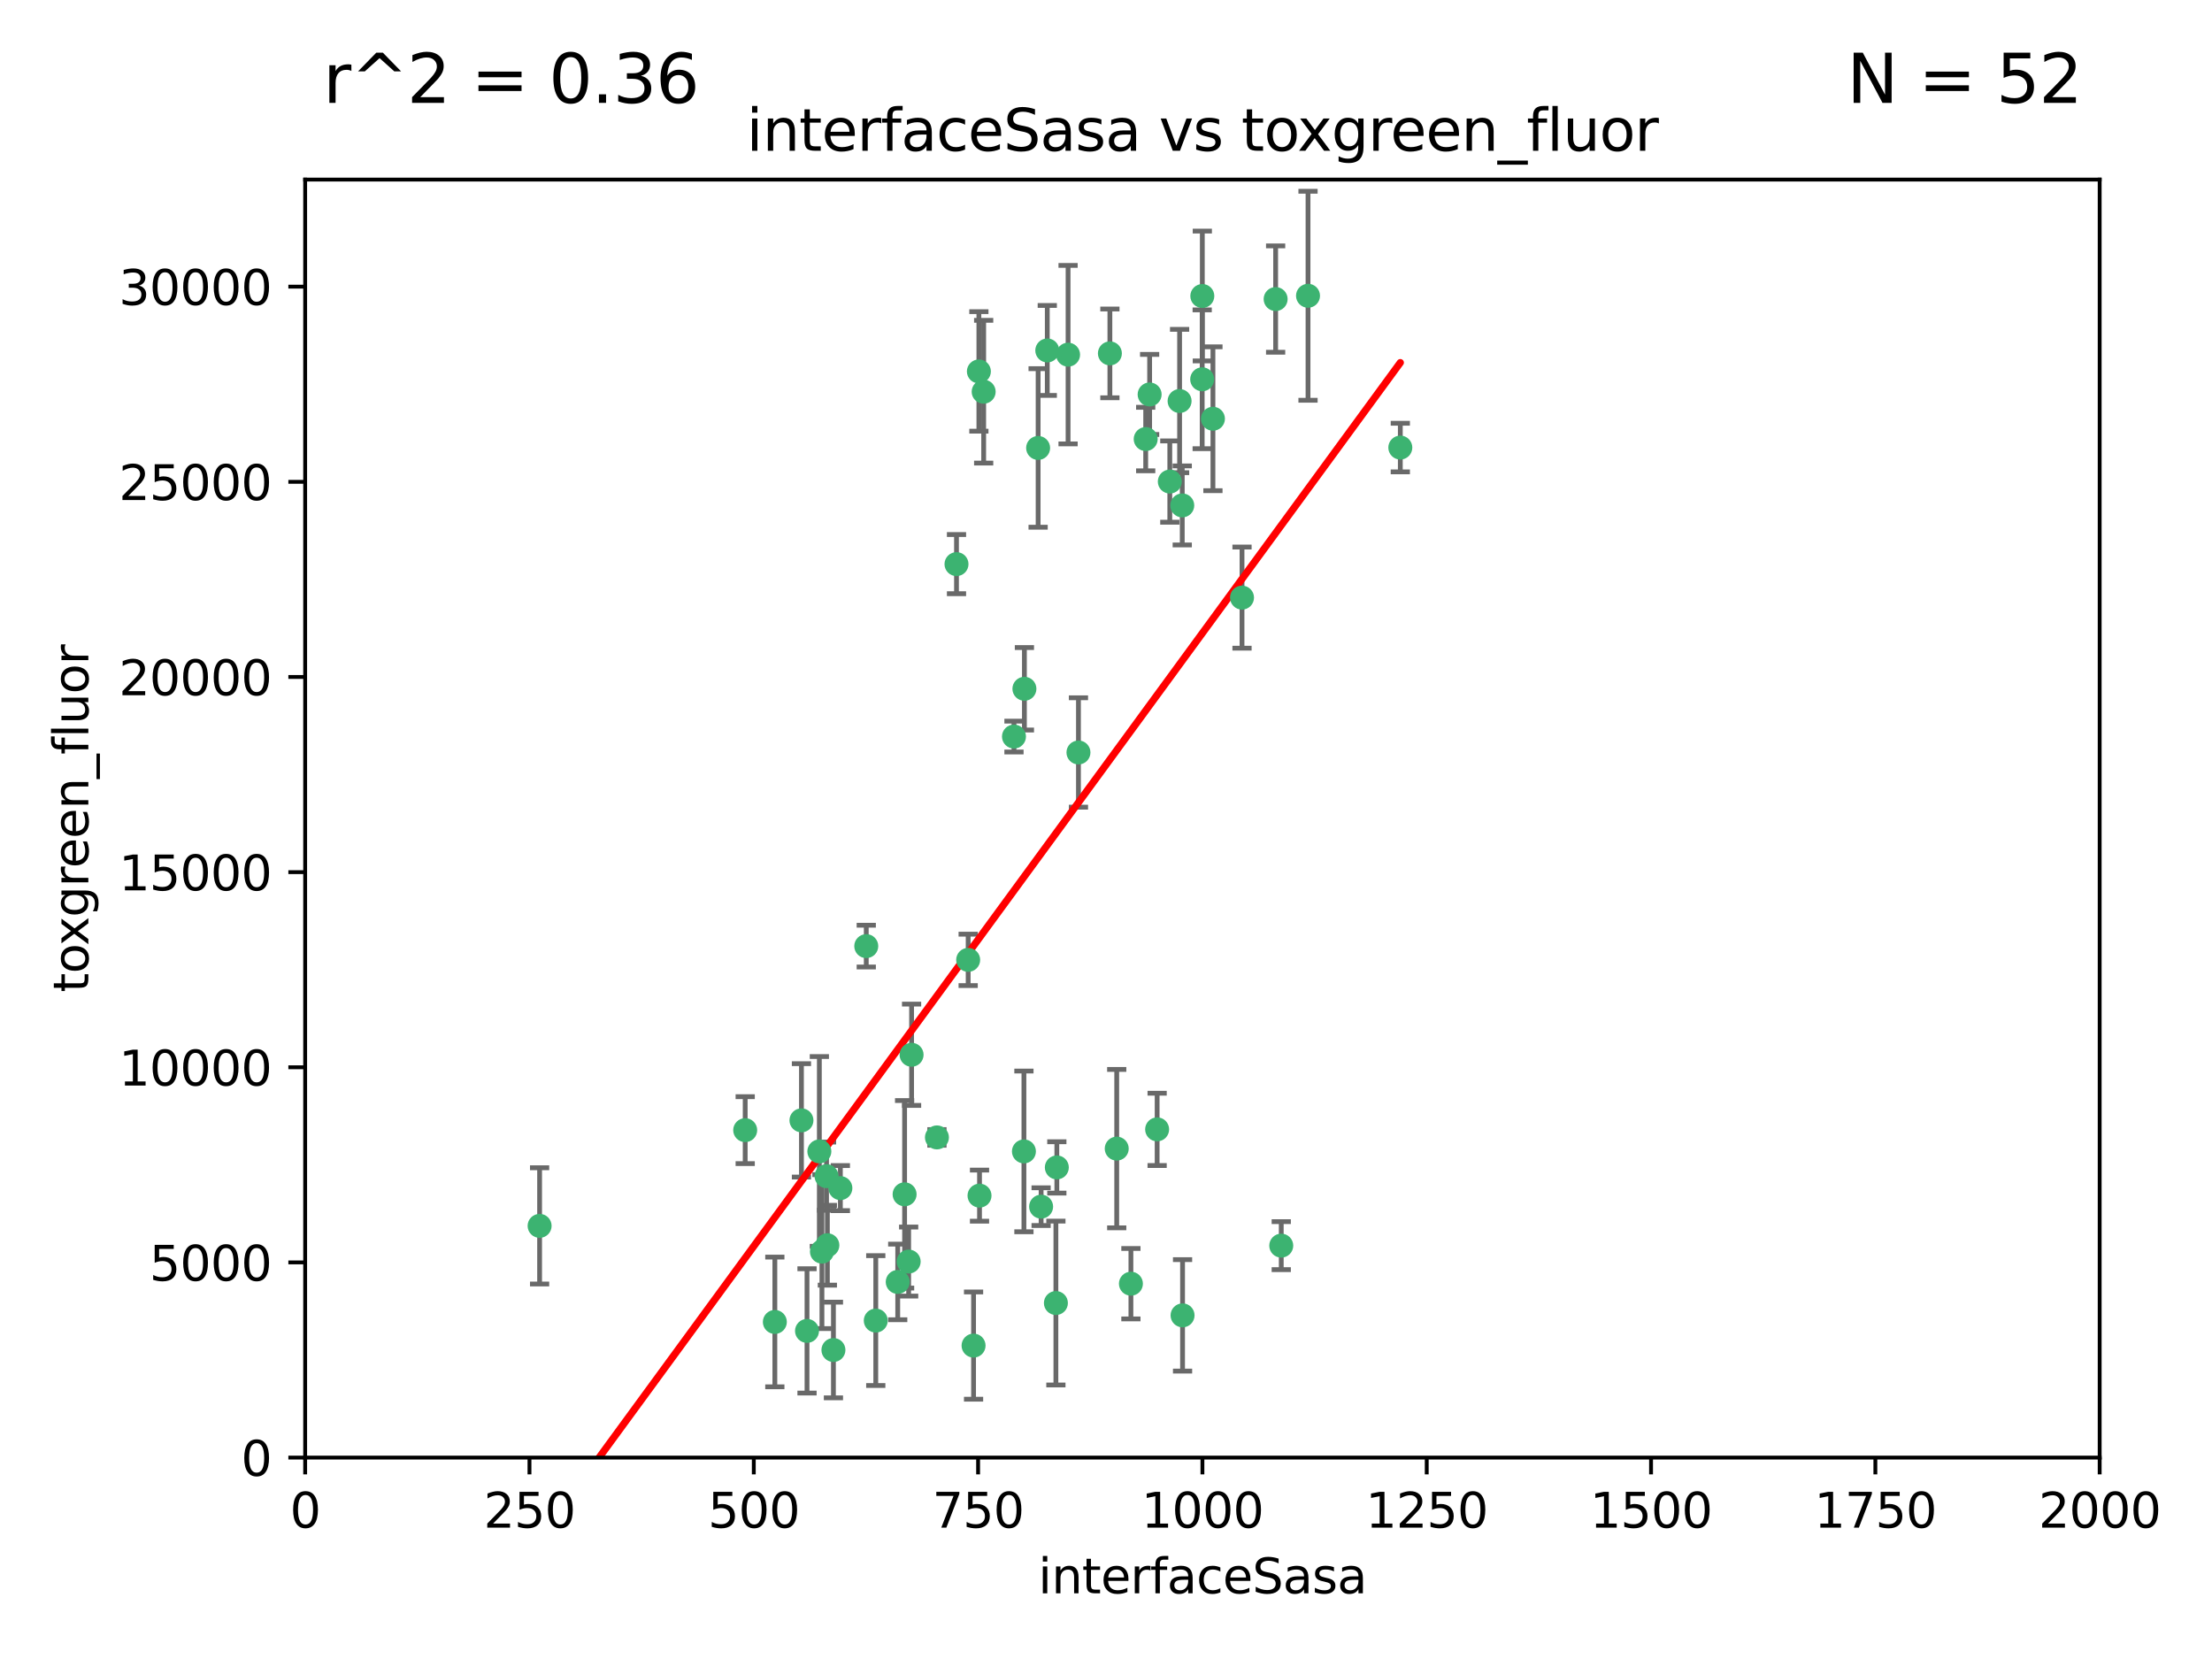 <?xml version="1.0" encoding="utf-8" standalone="no"?>
<!DOCTYPE svg PUBLIC "-//W3C//DTD SVG 1.1//EN"
  "http://www.w3.org/Graphics/SVG/1.1/DTD/svg11.dtd">
<svg xmlns:xlink="http://www.w3.org/1999/xlink" width="460.8pt" height="345.6pt" viewBox="0 0 460.8 345.6" xmlns="http://www.w3.org/2000/svg" version="1.1">
 <defs>
  <style type="text/css">*{stroke-linejoin: round; stroke-linecap: butt}</style>
 </defs>
 <g id="figure_1">
  <g id="patch_1">
   <path d="M 0 345.6 
L 460.8 345.6 
L 460.8 0 
L 0 0 
z
" style="fill: #ffffff"/>
  </g>
  <g id="axes_1">
   <g id="patch_2">
    <path d="M 63.571 303.64 
L 437.4 303.64 
L 437.4 37.411 
L 63.571 37.411 
z
" style="fill: #ffffff"/>
   </g>
   <g id="PathCollection_1">
    <defs>
     <path id="m4fb545c9f8" d="M 0 1.118 
C 0.297 1.118 0.581 1 0.791 0.791 
C 1 0.581 1.118 0.297 1.118 0 
C 1.118 -0.297 1 -0.581 0.791 -0.791 
C 0.581 -1 0.297 -1.118 0 -1.118 
C -0.297 -1.118 -0.581 -1 -0.791 -0.791 
C -1 -0.581 -1.118 -0.297 -1.118 0 
C -1.118 0.297 -1 0.581 -0.791 0.791 
C -0.581 1 -0.297 1.118 0 1.118 
z
" style="stroke: #3cb371"/>
    </defs>
    <g clip-path="url(#p1a16bdab75)">
     <use xlink:href="#m4fb545c9f8" x="243.693" y="100.319" style="fill: #3cb371; stroke: #3cb371"/>
     <use xlink:href="#m4fb545c9f8" x="272.484" y="61.614" style="fill: #3cb371; stroke: #3cb371"/>
     <use xlink:href="#m4fb545c9f8" x="239.489" y="82.171" style="fill: #3cb371; stroke: #3cb371"/>
     <use xlink:href="#m4fb545c9f8" x="250.437" y="79.013" style="fill: #3cb371; stroke: #3cb371"/>
     <use xlink:href="#m4fb545c9f8" x="218.168" y="73.004" style="fill: #3cb371; stroke: #3cb371"/>
     <use xlink:href="#m4fb545c9f8" x="265.738" y="62.3" style="fill: #3cb371; stroke: #3cb371"/>
     <use xlink:href="#m4fb545c9f8" x="246.284" y="105.288" style="fill: #3cb371; stroke: #3cb371"/>
     <use xlink:href="#m4fb545c9f8" x="252.676" y="87.233" style="fill: #3cb371; stroke: #3cb371"/>
     <use xlink:href="#m4fb545c9f8" x="258.734" y="124.496" style="fill: #3cb371; stroke: #3cb371"/>
     <use xlink:href="#m4fb545c9f8" x="238.669" y="91.463" style="fill: #3cb371; stroke: #3cb371"/>
     <use xlink:href="#m4fb545c9f8" x="231.211" y="73.617" style="fill: #3cb371; stroke: #3cb371"/>
     <use xlink:href="#m4fb545c9f8" x="213.404" y="143.488" style="fill: #3cb371; stroke: #3cb371"/>
     <use xlink:href="#m4fb545c9f8" x="245.731" y="83.54" style="fill: #3cb371; stroke: #3cb371"/>
     <use xlink:href="#m4fb545c9f8" x="266.908" y="259.488" style="fill: #3cb371; stroke: #3cb371"/>
     <use xlink:href="#m4fb545c9f8" x="204.916" y="81.601" style="fill: #3cb371; stroke: #3cb371"/>
     <use xlink:href="#m4fb545c9f8" x="222.501" y="73.883" style="fill: #3cb371; stroke: #3cb371"/>
     <use xlink:href="#m4fb545c9f8" x="291.711" y="93.237" style="fill: #3cb371; stroke: #3cb371"/>
     <use xlink:href="#m4fb545c9f8" x="250.465" y="61.664" style="fill: #3cb371; stroke: #3cb371"/>
     <use xlink:href="#m4fb545c9f8" x="199.256" y="117.515" style="fill: #3cb371; stroke: #3cb371"/>
     <use xlink:href="#m4fb545c9f8" x="201.688" y="199.958" style="fill: #3cb371; stroke: #3cb371"/>
     <use xlink:href="#m4fb545c9f8" x="216.882" y="251.367" style="fill: #3cb371; stroke: #3cb371"/>
     <use xlink:href="#m4fb545c9f8" x="216.26" y="93.316" style="fill: #3cb371; stroke: #3cb371"/>
     <use xlink:href="#m4fb545c9f8" x="203.92" y="77.373" style="fill: #3cb371; stroke: #3cb371"/>
     <use xlink:href="#m4fb545c9f8" x="224.662" y="156.754" style="fill: #3cb371; stroke: #3cb371"/>
     <use xlink:href="#m4fb545c9f8" x="232.635" y="239.279" style="fill: #3cb371; stroke: #3cb371"/>
     <use xlink:href="#m4fb545c9f8" x="235.59" y="267.417" style="fill: #3cb371; stroke: #3cb371"/>
     <use xlink:href="#m4fb545c9f8" x="246.349" y="274.013" style="fill: #3cb371; stroke: #3cb371"/>
     <use xlink:href="#m4fb545c9f8" x="220.157" y="243.195" style="fill: #3cb371; stroke: #3cb371"/>
     <use xlink:href="#m4fb545c9f8" x="180.458" y="197.095" style="fill: #3cb371; stroke: #3cb371"/>
     <use xlink:href="#m4fb545c9f8" x="211.23" y="153.437" style="fill: #3cb371; stroke: #3cb371"/>
     <use xlink:href="#m4fb545c9f8" x="202.811" y="280.312" style="fill: #3cb371; stroke: #3cb371"/>
     <use xlink:href="#m4fb545c9f8" x="219.963" y="271.445" style="fill: #3cb371; stroke: #3cb371"/>
     <use xlink:href="#m4fb545c9f8" x="189.899" y="219.726" style="fill: #3cb371; stroke: #3cb371"/>
     <use xlink:href="#m4fb545c9f8" x="213.303" y="239.858" style="fill: #3cb371; stroke: #3cb371"/>
     <use xlink:href="#m4fb545c9f8" x="175.066" y="247.505" style="fill: #3cb371; stroke: #3cb371"/>
     <use xlink:href="#m4fb545c9f8" x="172.357" y="259.404" style="fill: #3cb371; stroke: #3cb371"/>
     <use xlink:href="#m4fb545c9f8" x="166.957" y="233.39" style="fill: #3cb371; stroke: #3cb371"/>
     <use xlink:href="#m4fb545c9f8" x="241.052" y="235.267" style="fill: #3cb371; stroke: #3cb371"/>
     <use xlink:href="#m4fb545c9f8" x="112.41" y="255.371" style="fill: #3cb371; stroke: #3cb371"/>
     <use xlink:href="#m4fb545c9f8" x="188.445" y="248.797" style="fill: #3cb371; stroke: #3cb371"/>
     <use xlink:href="#m4fb545c9f8" x="170.686" y="239.862" style="fill: #3cb371; stroke: #3cb371"/>
     <use xlink:href="#m4fb545c9f8" x="173.619" y="281.233" style="fill: #3cb371; stroke: #3cb371"/>
     <use xlink:href="#m4fb545c9f8" x="172.183" y="245.014" style="fill: #3cb371; stroke: #3cb371"/>
     <use xlink:href="#m4fb545c9f8" x="155.238" y="235.431" style="fill: #3cb371; stroke: #3cb371"/>
     <use xlink:href="#m4fb545c9f8" x="161.415" y="275.386" style="fill: #3cb371; stroke: #3cb371"/>
     <use xlink:href="#m4fb545c9f8" x="195.181" y="236.943" style="fill: #3cb371; stroke: #3cb371"/>
     <use xlink:href="#m4fb545c9f8" x="168.116" y="277.252" style="fill: #3cb371; stroke: #3cb371"/>
     <use xlink:href="#m4fb545c9f8" x="204.052" y="249.072" style="fill: #3cb371; stroke: #3cb371"/>
     <use xlink:href="#m4fb545c9f8" x="187.013" y="267.05" style="fill: #3cb371; stroke: #3cb371"/>
     <use xlink:href="#m4fb545c9f8" x="189.29" y="262.805" style="fill: #3cb371; stroke: #3cb371"/>
     <use xlink:href="#m4fb545c9f8" x="182.439" y="275.102" style="fill: #3cb371; stroke: #3cb371"/>
     <use xlink:href="#m4fb545c9f8" x="171.225" y="260.738" style="fill: #3cb371; stroke: #3cb371"/>
    </g>
   </g>
   <g id="matplotlib.axis_1">
    <g id="xtick_1">
     <g id="line2d_1">
      <defs>
       <path id="m4a261c1372" d="M 0 0 
L 0 3.5 
" style="stroke: #000000; stroke-width: 0.8"/>
      </defs>
      <g>
       <use xlink:href="#m4a261c1372" x="63.571" y="303.64" style="stroke: #000000; stroke-width: 0.8"/>
      </g>
     </g>
     <g id="text_1">
      <!-- 0 -->
      <g transform="translate(60.39 318.238)scale(0.1 -0.1)">
       <defs>
        <path id="DejaVuSans-30" d="M 2034 4250 
Q 1547 4250 1301 3770 
Q 1056 3291 1056 2328 
Q 1056 1369 1301 889 
Q 1547 409 2034 409 
Q 2525 409 2770 889 
Q 3016 1369 3016 2328 
Q 3016 3291 2770 3770 
Q 2525 4250 2034 4250 
z
M 2034 4750 
Q 2819 4750 3233 4129 
Q 3647 3509 3647 2328 
Q 3647 1150 3233 529 
Q 2819 -91 2034 -91 
Q 1250 -91 836 529 
Q 422 1150 422 2328 
Q 422 3509 836 4129 
Q 1250 4750 2034 4750 
z
" transform="scale(0.016)"/>
       </defs>
       <use xlink:href="#DejaVuSans-30"/>
      </g>
     </g>
    </g>
    <g id="xtick_2">
     <g id="line2d_2">
      <g>
       <use xlink:href="#m4a261c1372" x="110.3" y="303.64" style="stroke: #000000; stroke-width: 0.8"/>
      </g>
     </g>
     <g id="text_2">
      <!-- 250 -->
      <g transform="translate(100.756 318.238)scale(0.1 -0.1)">
       <defs>
        <path id="DejaVuSans-32" d="M 1228 531 
L 3431 531 
L 3431 0 
L 469 0 
L 469 531 
Q 828 903 1448 1529 
Q 2069 2156 2228 2338 
Q 2531 2678 2651 2914 
Q 2772 3150 2772 3378 
Q 2772 3750 2511 3984 
Q 2250 4219 1831 4219 
Q 1534 4219 1204 4116 
Q 875 4013 500 3803 
L 500 4441 
Q 881 4594 1212 4672 
Q 1544 4750 1819 4750 
Q 2544 4750 2975 4387 
Q 3406 4025 3406 3419 
Q 3406 3131 3298 2873 
Q 3191 2616 2906 2266 
Q 2828 2175 2409 1742 
Q 1991 1309 1228 531 
z
" transform="scale(0.016)"/>
        <path id="DejaVuSans-35" d="M 691 4666 
L 3169 4666 
L 3169 4134 
L 1269 4134 
L 1269 2991 
Q 1406 3038 1543 3061 
Q 1681 3084 1819 3084 
Q 2600 3084 3056 2656 
Q 3513 2228 3513 1497 
Q 3513 744 3044 326 
Q 2575 -91 1722 -91 
Q 1428 -91 1123 -41 
Q 819 9 494 109 
L 494 744 
Q 775 591 1075 516 
Q 1375 441 1709 441 
Q 2250 441 2565 725 
Q 2881 1009 2881 1497 
Q 2881 1984 2565 2268 
Q 2250 2553 1709 2553 
Q 1456 2553 1204 2497 
Q 953 2441 691 2322 
L 691 4666 
z
" transform="scale(0.016)"/>
       </defs>
       <use xlink:href="#DejaVuSans-32"/>
       <use xlink:href="#DejaVuSans-35" x="63.623"/>
       <use xlink:href="#DejaVuSans-30" x="127.246"/>
      </g>
     </g>
    </g>
    <g id="xtick_3">
     <g id="line2d_3">
      <g>
       <use xlink:href="#m4a261c1372" x="157.028" y="303.64" style="stroke: #000000; stroke-width: 0.8"/>
      </g>
     </g>
     <g id="text_3">
      <!-- 500 -->
      <g transform="translate(147.485 318.238)scale(0.1 -0.1)">
       <use xlink:href="#DejaVuSans-35"/>
       <use xlink:href="#DejaVuSans-30" x="63.623"/>
       <use xlink:href="#DejaVuSans-30" x="127.246"/>
      </g>
     </g>
    </g>
    <g id="xtick_4">
     <g id="line2d_4">
      <g>
       <use xlink:href="#m4a261c1372" x="203.757" y="303.64" style="stroke: #000000; stroke-width: 0.8"/>
      </g>
     </g>
     <g id="text_4">
      <!-- 750 -->
      <g transform="translate(194.213 318.238)scale(0.1 -0.1)">
       <defs>
        <path id="DejaVuSans-37" d="M 525 4666 
L 3525 4666 
L 3525 4397 
L 1831 0 
L 1172 0 
L 2766 4134 
L 525 4134 
L 525 4666 
z
" transform="scale(0.016)"/>
       </defs>
       <use xlink:href="#DejaVuSans-37"/>
       <use xlink:href="#DejaVuSans-35" x="63.623"/>
       <use xlink:href="#DejaVuSans-30" x="127.246"/>
      </g>
     </g>
    </g>
    <g id="xtick_5">
     <g id="line2d_5">
      <g>
       <use xlink:href="#m4a261c1372" x="250.486" y="303.64" style="stroke: #000000; stroke-width: 0.8"/>
      </g>
     </g>
     <g id="text_5">
      <!-- 1000 -->
      <g transform="translate(237.761 318.238)scale(0.1 -0.1)">
       <defs>
        <path id="DejaVuSans-31" d="M 794 531 
L 1825 531 
L 1825 4091 
L 703 3866 
L 703 4441 
L 1819 4666 
L 2450 4666 
L 2450 531 
L 3481 531 
L 3481 0 
L 794 0 
L 794 531 
z
" transform="scale(0.016)"/>
       </defs>
       <use xlink:href="#DejaVuSans-31"/>
       <use xlink:href="#DejaVuSans-30" x="63.623"/>
       <use xlink:href="#DejaVuSans-30" x="127.246"/>
       <use xlink:href="#DejaVuSans-30" x="190.869"/>
      </g>
     </g>
    </g>
    <g id="xtick_6">
     <g id="line2d_6">
      <g>
       <use xlink:href="#m4a261c1372" x="297.214" y="303.64" style="stroke: #000000; stroke-width: 0.8"/>
      </g>
     </g>
     <g id="text_6">
      <!-- 1250 -->
      <g transform="translate(284.489 318.238)scale(0.1 -0.1)">
       <use xlink:href="#DejaVuSans-31"/>
       <use xlink:href="#DejaVuSans-32" x="63.623"/>
       <use xlink:href="#DejaVuSans-35" x="127.246"/>
       <use xlink:href="#DejaVuSans-30" x="190.869"/>
      </g>
     </g>
    </g>
    <g id="xtick_7">
     <g id="line2d_7">
      <g>
       <use xlink:href="#m4a261c1372" x="343.943" y="303.64" style="stroke: #000000; stroke-width: 0.8"/>
      </g>
     </g>
     <g id="text_7">
      <!-- 1500 -->
      <g transform="translate(331.218 318.238)scale(0.1 -0.1)">
       <use xlink:href="#DejaVuSans-31"/>
       <use xlink:href="#DejaVuSans-35" x="63.623"/>
       <use xlink:href="#DejaVuSans-30" x="127.246"/>
       <use xlink:href="#DejaVuSans-30" x="190.869"/>
      </g>
     </g>
    </g>
    <g id="xtick_8">
     <g id="line2d_8">
      <g>
       <use xlink:href="#m4a261c1372" x="390.671" y="303.64" style="stroke: #000000; stroke-width: 0.8"/>
      </g>
     </g>
     <g id="text_8">
      <!-- 1750 -->
      <g transform="translate(377.946 318.238)scale(0.1 -0.1)">
       <use xlink:href="#DejaVuSans-31"/>
       <use xlink:href="#DejaVuSans-37" x="63.623"/>
       <use xlink:href="#DejaVuSans-35" x="127.246"/>
       <use xlink:href="#DejaVuSans-30" x="190.869"/>
      </g>
     </g>
    </g>
    <g id="xtick_9">
     <g id="line2d_9">
      <g>
       <use xlink:href="#m4a261c1372" x="437.4" y="303.64" style="stroke: #000000; stroke-width: 0.8"/>
      </g>
     </g>
     <g id="text_9">
      <!-- 2000 -->
      <g transform="translate(424.675 318.238)scale(0.1 -0.1)">
       <use xlink:href="#DejaVuSans-32"/>
       <use xlink:href="#DejaVuSans-30" x="63.623"/>
       <use xlink:href="#DejaVuSans-30" x="127.246"/>
       <use xlink:href="#DejaVuSans-30" x="190.869"/>
      </g>
     </g>
    </g>
    <g id="text_10">
     <!-- interfaceSasa -->
     <g transform="translate(216.279 331.917)scale(0.1 -0.1)">
      <defs>
       <path id="DejaVuSans-69" d="M 603 3500 
L 1178 3500 
L 1178 0 
L 603 0 
L 603 3500 
z
M 603 4863 
L 1178 4863 
L 1178 4134 
L 603 4134 
L 603 4863 
z
" transform="scale(0.016)"/>
       <path id="DejaVuSans-6e" d="M 3513 2113 
L 3513 0 
L 2938 0 
L 2938 2094 
Q 2938 2591 2744 2837 
Q 2550 3084 2163 3084 
Q 1697 3084 1428 2787 
Q 1159 2491 1159 1978 
L 1159 0 
L 581 0 
L 581 3500 
L 1159 3500 
L 1159 2956 
Q 1366 3272 1645 3428 
Q 1925 3584 2291 3584 
Q 2894 3584 3203 3211 
Q 3513 2838 3513 2113 
z
" transform="scale(0.016)"/>
       <path id="DejaVuSans-74" d="M 1172 4494 
L 1172 3500 
L 2356 3500 
L 2356 3053 
L 1172 3053 
L 1172 1153 
Q 1172 725 1289 603 
Q 1406 481 1766 481 
L 2356 481 
L 2356 0 
L 1766 0 
Q 1100 0 847 248 
Q 594 497 594 1153 
L 594 3053 
L 172 3053 
L 172 3500 
L 594 3500 
L 594 4494 
L 1172 4494 
z
" transform="scale(0.016)"/>
       <path id="DejaVuSans-65" d="M 3597 1894 
L 3597 1613 
L 953 1613 
Q 991 1019 1311 708 
Q 1631 397 2203 397 
Q 2534 397 2845 478 
Q 3156 559 3463 722 
L 3463 178 
Q 3153 47 2828 -22 
Q 2503 -91 2169 -91 
Q 1331 -91 842 396 
Q 353 884 353 1716 
Q 353 2575 817 3079 
Q 1281 3584 2069 3584 
Q 2775 3584 3186 3129 
Q 3597 2675 3597 1894 
z
M 3022 2063 
Q 3016 2534 2758 2815 
Q 2500 3097 2075 3097 
Q 1594 3097 1305 2825 
Q 1016 2553 972 2059 
L 3022 2063 
z
" transform="scale(0.016)"/>
       <path id="DejaVuSans-72" d="M 2631 2963 
Q 2534 3019 2420 3045 
Q 2306 3072 2169 3072 
Q 1681 3072 1420 2755 
Q 1159 2438 1159 1844 
L 1159 0 
L 581 0 
L 581 3500 
L 1159 3500 
L 1159 2956 
Q 1341 3275 1631 3429 
Q 1922 3584 2338 3584 
Q 2397 3584 2469 3576 
Q 2541 3569 2628 3553 
L 2631 2963 
z
" transform="scale(0.016)"/>
       <path id="DejaVuSans-66" d="M 2375 4863 
L 2375 4384 
L 1825 4384 
Q 1516 4384 1395 4259 
Q 1275 4134 1275 3809 
L 1275 3500 
L 2222 3500 
L 2222 3053 
L 1275 3053 
L 1275 0 
L 697 0 
L 697 3053 
L 147 3053 
L 147 3500 
L 697 3500 
L 697 3744 
Q 697 4328 969 4595 
Q 1241 4863 1831 4863 
L 2375 4863 
z
" transform="scale(0.016)"/>
       <path id="DejaVuSans-61" d="M 2194 1759 
Q 1497 1759 1228 1600 
Q 959 1441 959 1056 
Q 959 750 1161 570 
Q 1363 391 1709 391 
Q 2188 391 2477 730 
Q 2766 1069 2766 1631 
L 2766 1759 
L 2194 1759 
z
M 3341 1997 
L 3341 0 
L 2766 0 
L 2766 531 
Q 2569 213 2275 61 
Q 1981 -91 1556 -91 
Q 1019 -91 701 211 
Q 384 513 384 1019 
Q 384 1609 779 1909 
Q 1175 2209 1959 2209 
L 2766 2209 
L 2766 2266 
Q 2766 2663 2505 2880 
Q 2244 3097 1772 3097 
Q 1472 3097 1187 3025 
Q 903 2953 641 2809 
L 641 3341 
Q 956 3463 1253 3523 
Q 1550 3584 1831 3584 
Q 2591 3584 2966 3190 
Q 3341 2797 3341 1997 
z
" transform="scale(0.016)"/>
       <path id="DejaVuSans-63" d="M 3122 3366 
L 3122 2828 
Q 2878 2963 2633 3030 
Q 2388 3097 2138 3097 
Q 1578 3097 1268 2742 
Q 959 2388 959 1747 
Q 959 1106 1268 751 
Q 1578 397 2138 397 
Q 2388 397 2633 464 
Q 2878 531 3122 666 
L 3122 134 
Q 2881 22 2623 -34 
Q 2366 -91 2075 -91 
Q 1284 -91 818 406 
Q 353 903 353 1747 
Q 353 2603 823 3093 
Q 1294 3584 2113 3584 
Q 2378 3584 2631 3529 
Q 2884 3475 3122 3366 
z
" transform="scale(0.016)"/>
       <path id="DejaVuSans-53" d="M 3425 4513 
L 3425 3897 
Q 3066 4069 2747 4153 
Q 2428 4238 2131 4238 
Q 1616 4238 1336 4038 
Q 1056 3838 1056 3469 
Q 1056 3159 1242 3001 
Q 1428 2844 1947 2747 
L 2328 2669 
Q 3034 2534 3370 2195 
Q 3706 1856 3706 1288 
Q 3706 609 3251 259 
Q 2797 -91 1919 -91 
Q 1588 -91 1214 -16 
Q 841 59 441 206 
L 441 856 
Q 825 641 1194 531 
Q 1563 422 1919 422 
Q 2459 422 2753 634 
Q 3047 847 3047 1241 
Q 3047 1584 2836 1778 
Q 2625 1972 2144 2069 
L 1759 2144 
Q 1053 2284 737 2584 
Q 422 2884 422 3419 
Q 422 4038 858 4394 
Q 1294 4750 2059 4750 
Q 2388 4750 2728 4690 
Q 3069 4631 3425 4513 
z
" transform="scale(0.016)"/>
       <path id="DejaVuSans-73" d="M 2834 3397 
L 2834 2853 
Q 2591 2978 2328 3040 
Q 2066 3103 1784 3103 
Q 1356 3103 1142 2972 
Q 928 2841 928 2578 
Q 928 2378 1081 2264 
Q 1234 2150 1697 2047 
L 1894 2003 
Q 2506 1872 2764 1633 
Q 3022 1394 3022 966 
Q 3022 478 2636 193 
Q 2250 -91 1575 -91 
Q 1294 -91 989 -36 
Q 684 19 347 128 
L 347 722 
Q 666 556 975 473 
Q 1284 391 1588 391 
Q 1994 391 2212 530 
Q 2431 669 2431 922 
Q 2431 1156 2273 1281 
Q 2116 1406 1581 1522 
L 1381 1569 
Q 847 1681 609 1914 
Q 372 2147 372 2553 
Q 372 3047 722 3315 
Q 1072 3584 1716 3584 
Q 2034 3584 2315 3537 
Q 2597 3491 2834 3397 
z
" transform="scale(0.016)"/>
      </defs>
      <use xlink:href="#DejaVuSans-69"/>
      <use xlink:href="#DejaVuSans-6e" x="27.783"/>
      <use xlink:href="#DejaVuSans-74" x="91.162"/>
      <use xlink:href="#DejaVuSans-65" x="130.371"/>
      <use xlink:href="#DejaVuSans-72" x="191.895"/>
      <use xlink:href="#DejaVuSans-66" x="233.008"/>
      <use xlink:href="#DejaVuSans-61" x="268.213"/>
      <use xlink:href="#DejaVuSans-63" x="329.492"/>
      <use xlink:href="#DejaVuSans-65" x="384.473"/>
      <use xlink:href="#DejaVuSans-53" x="445.996"/>
      <use xlink:href="#DejaVuSans-61" x="509.473"/>
      <use xlink:href="#DejaVuSans-73" x="570.752"/>
      <use xlink:href="#DejaVuSans-61" x="622.852"/>
     </g>
    </g>
   </g>
   <g id="matplotlib.axis_2">
    <g id="ytick_1">
     <g id="line2d_10">
      <defs>
       <path id="mb47c5d34ae" d="M 0 0 
L -3.5 0 
" style="stroke: #000000; stroke-width: 0.8"/>
      </defs>
      <g>
       <use xlink:href="#mb47c5d34ae" x="63.571" y="303.64" style="stroke: #000000; stroke-width: 0.8"/>
      </g>
     </g>
     <g id="text_11">
      <!-- 0 -->
      <g transform="translate(50.209 307.439)scale(0.1 -0.1)">
       <use xlink:href="#DejaVuSans-30"/>
      </g>
     </g>
    </g>
    <g id="ytick_2">
     <g id="line2d_11">
      <g>
       <use xlink:href="#mb47c5d34ae" x="63.571" y="262.986" style="stroke: #000000; stroke-width: 0.8"/>
      </g>
     </g>
     <g id="text_12">
      <!-- 5000 -->
      <g transform="translate(31.121 266.786)scale(0.1 -0.1)">
       <use xlink:href="#DejaVuSans-35"/>
       <use xlink:href="#DejaVuSans-30" x="63.623"/>
       <use xlink:href="#DejaVuSans-30" x="127.246"/>
       <use xlink:href="#DejaVuSans-30" x="190.869"/>
      </g>
     </g>
    </g>
    <g id="ytick_3">
     <g id="line2d_12">
      <g>
       <use xlink:href="#mb47c5d34ae" x="63.571" y="222.333" style="stroke: #000000; stroke-width: 0.8"/>
      </g>
     </g>
     <g id="text_13">
      <!-- 10000 -->
      <g transform="translate(24.759 226.132)scale(0.1 -0.1)">
       <use xlink:href="#DejaVuSans-31"/>
       <use xlink:href="#DejaVuSans-30" x="63.623"/>
       <use xlink:href="#DejaVuSans-30" x="127.246"/>
       <use xlink:href="#DejaVuSans-30" x="190.869"/>
       <use xlink:href="#DejaVuSans-30" x="254.492"/>
      </g>
     </g>
    </g>
    <g id="ytick_4">
     <g id="line2d_13">
      <g>
       <use xlink:href="#mb47c5d34ae" x="63.571" y="181.679" style="stroke: #000000; stroke-width: 0.8"/>
      </g>
     </g>
     <g id="text_14">
      <!-- 15000 -->
      <g transform="translate(24.759 185.478)scale(0.1 -0.1)">
       <use xlink:href="#DejaVuSans-31"/>
       <use xlink:href="#DejaVuSans-35" x="63.623"/>
       <use xlink:href="#DejaVuSans-30" x="127.246"/>
       <use xlink:href="#DejaVuSans-30" x="190.869"/>
       <use xlink:href="#DejaVuSans-30" x="254.492"/>
      </g>
     </g>
    </g>
    <g id="ytick_5">
     <g id="line2d_14">
      <g>
       <use xlink:href="#mb47c5d34ae" x="63.571" y="141.026" style="stroke: #000000; stroke-width: 0.8"/>
      </g>
     </g>
     <g id="text_15">
      <!-- 20000 -->
      <g transform="translate(24.759 144.825)scale(0.1 -0.1)">
       <use xlink:href="#DejaVuSans-32"/>
       <use xlink:href="#DejaVuSans-30" x="63.623"/>
       <use xlink:href="#DejaVuSans-30" x="127.246"/>
       <use xlink:href="#DejaVuSans-30" x="190.869"/>
       <use xlink:href="#DejaVuSans-30" x="254.492"/>
      </g>
     </g>
    </g>
    <g id="ytick_6">
     <g id="line2d_15">
      <g>
       <use xlink:href="#mb47c5d34ae" x="63.571" y="100.372" style="stroke: #000000; stroke-width: 0.8"/>
      </g>
     </g>
     <g id="text_16">
      <!-- 25000 -->
      <g transform="translate(24.759 104.171)scale(0.1 -0.1)">
       <use xlink:href="#DejaVuSans-32"/>
       <use xlink:href="#DejaVuSans-35" x="63.623"/>
       <use xlink:href="#DejaVuSans-30" x="127.246"/>
       <use xlink:href="#DejaVuSans-30" x="190.869"/>
       <use xlink:href="#DejaVuSans-30" x="254.492"/>
      </g>
     </g>
    </g>
    <g id="ytick_7">
     <g id="line2d_16">
      <g>
       <use xlink:href="#mb47c5d34ae" x="63.571" y="59.718" style="stroke: #000000; stroke-width: 0.8"/>
      </g>
     </g>
     <g id="text_17">
      <!-- 30000 -->
      <g transform="translate(24.759 63.518)scale(0.1 -0.1)">
       <defs>
        <path id="DejaVuSans-33" d="M 2597 2516 
Q 3050 2419 3304 2112 
Q 3559 1806 3559 1356 
Q 3559 666 3084 287 
Q 2609 -91 1734 -91 
Q 1441 -91 1130 -33 
Q 819 25 488 141 
L 488 750 
Q 750 597 1062 519 
Q 1375 441 1716 441 
Q 2309 441 2620 675 
Q 2931 909 2931 1356 
Q 2931 1769 2642 2001 
Q 2353 2234 1838 2234 
L 1294 2234 
L 1294 2753 
L 1863 2753 
Q 2328 2753 2575 2939 
Q 2822 3125 2822 3475 
Q 2822 3834 2567 4026 
Q 2313 4219 1838 4219 
Q 1578 4219 1281 4162 
Q 984 4106 628 3988 
L 628 4550 
Q 988 4650 1302 4700 
Q 1616 4750 1894 4750 
Q 2613 4750 3031 4423 
Q 3450 4097 3450 3541 
Q 3450 3153 3228 2886 
Q 3006 2619 2597 2516 
z
" transform="scale(0.016)"/>
       </defs>
       <use xlink:href="#DejaVuSans-33"/>
       <use xlink:href="#DejaVuSans-30" x="63.623"/>
       <use xlink:href="#DejaVuSans-30" x="127.246"/>
       <use xlink:href="#DejaVuSans-30" x="190.869"/>
       <use xlink:href="#DejaVuSans-30" x="254.492"/>
      </g>
     </g>
    </g>
    <g id="text_18">
     <!-- toxgreen_fluor -->
     <g transform="translate(18.401 206.72)rotate(-90)scale(0.1 -0.1)">
      <defs>
       <path id="DejaVuSans-6f" d="M 1959 3097 
Q 1497 3097 1228 2736 
Q 959 2375 959 1747 
Q 959 1119 1226 758 
Q 1494 397 1959 397 
Q 2419 397 2687 759 
Q 2956 1122 2956 1747 
Q 2956 2369 2687 2733 
Q 2419 3097 1959 3097 
z
M 1959 3584 
Q 2709 3584 3137 3096 
Q 3566 2609 3566 1747 
Q 3566 888 3137 398 
Q 2709 -91 1959 -91 
Q 1206 -91 779 398 
Q 353 888 353 1747 
Q 353 2609 779 3096 
Q 1206 3584 1959 3584 
z
" transform="scale(0.016)"/>
       <path id="DejaVuSans-78" d="M 3513 3500 
L 2247 1797 
L 3578 0 
L 2900 0 
L 1881 1375 
L 863 0 
L 184 0 
L 1544 1831 
L 300 3500 
L 978 3500 
L 1906 2253 
L 2834 3500 
L 3513 3500 
z
" transform="scale(0.016)"/>
       <path id="DejaVuSans-67" d="M 2906 1791 
Q 2906 2416 2648 2759 
Q 2391 3103 1925 3103 
Q 1463 3103 1205 2759 
Q 947 2416 947 1791 
Q 947 1169 1205 825 
Q 1463 481 1925 481 
Q 2391 481 2648 825 
Q 2906 1169 2906 1791 
z
M 3481 434 
Q 3481 -459 3084 -895 
Q 2688 -1331 1869 -1331 
Q 1566 -1331 1297 -1286 
Q 1028 -1241 775 -1147 
L 775 -588 
Q 1028 -725 1275 -790 
Q 1522 -856 1778 -856 
Q 2344 -856 2625 -561 
Q 2906 -266 2906 331 
L 2906 616 
Q 2728 306 2450 153 
Q 2172 0 1784 0 
Q 1141 0 747 490 
Q 353 981 353 1791 
Q 353 2603 747 3093 
Q 1141 3584 1784 3584 
Q 2172 3584 2450 3431 
Q 2728 3278 2906 2969 
L 2906 3500 
L 3481 3500 
L 3481 434 
z
" transform="scale(0.016)"/>
       <path id="DejaVuSans-5f" d="M 3263 -1063 
L 3263 -1509 
L -63 -1509 
L -63 -1063 
L 3263 -1063 
z
" transform="scale(0.016)"/>
       <path id="DejaVuSans-6c" d="M 603 4863 
L 1178 4863 
L 1178 0 
L 603 0 
L 603 4863 
z
" transform="scale(0.016)"/>
       <path id="DejaVuSans-75" d="M 544 1381 
L 544 3500 
L 1119 3500 
L 1119 1403 
Q 1119 906 1312 657 
Q 1506 409 1894 409 
Q 2359 409 2629 706 
Q 2900 1003 2900 1516 
L 2900 3500 
L 3475 3500 
L 3475 0 
L 2900 0 
L 2900 538 
Q 2691 219 2414 64 
Q 2138 -91 1772 -91 
Q 1169 -91 856 284 
Q 544 659 544 1381 
z
M 1991 3584 
L 1991 3584 
z
" transform="scale(0.016)"/>
      </defs>
      <use xlink:href="#DejaVuSans-74"/>
      <use xlink:href="#DejaVuSans-6f" x="39.209"/>
      <use xlink:href="#DejaVuSans-78" x="97.266"/>
      <use xlink:href="#DejaVuSans-67" x="156.445"/>
      <use xlink:href="#DejaVuSans-72" x="219.922"/>
      <use xlink:href="#DejaVuSans-65" x="258.785"/>
      <use xlink:href="#DejaVuSans-65" x="320.309"/>
      <use xlink:href="#DejaVuSans-6e" x="381.832"/>
      <use xlink:href="#DejaVuSans-5f" x="445.211"/>
      <use xlink:href="#DejaVuSans-66" x="495.211"/>
      <use xlink:href="#DejaVuSans-6c" x="530.416"/>
      <use xlink:href="#DejaVuSans-75" x="558.199"/>
      <use xlink:href="#DejaVuSans-6f" x="621.578"/>
      <use xlink:href="#DejaVuSans-72" x="682.76"/>
     </g>
    </g>
   </g>
   <g id="LineCollection_1">
    <path d="M 243.693 108.787 
L 243.693 91.852 
" clip-path="url(#p1a16bdab75)" style="fill: none; stroke: #696969"/>
    <path d="M 272.484 83.38 
L 272.484 39.848 
" clip-path="url(#p1a16bdab75)" style="fill: none; stroke: #696969"/>
    <path d="M 239.489 90.514 
L 239.489 73.828 
" clip-path="url(#p1a16bdab75)" style="fill: none; stroke: #696969"/>
    <path d="M 250.437 93.467 
L 250.437 64.559 
" clip-path="url(#p1a16bdab75)" style="fill: none; stroke: #696969"/>
    <path d="M 218.168 82.377 
L 218.168 63.632 
" clip-path="url(#p1a16bdab75)" style="fill: none; stroke: #696969"/>
    <path d="M 265.738 73.378 
L 265.738 51.222 
" clip-path="url(#p1a16bdab75)" style="fill: none; stroke: #696969"/>
    <path d="M 246.284 113.522 
L 246.284 97.054 
" clip-path="url(#p1a16bdab75)" style="fill: none; stroke: #696969"/>
    <path d="M 252.676 102.217 
L 252.676 72.249 
" clip-path="url(#p1a16bdab75)" style="fill: none; stroke: #696969"/>
    <path d="M 258.734 135.03 
L 258.734 113.961 
" clip-path="url(#p1a16bdab75)" style="fill: none; stroke: #696969"/>
    <path d="M 238.669 98.075 
L 238.669 84.85 
" clip-path="url(#p1a16bdab75)" style="fill: none; stroke: #696969"/>
    <path d="M 231.211 82.862 
L 231.211 64.371 
" clip-path="url(#p1a16bdab75)" style="fill: none; stroke: #696969"/>
    <path d="M 213.404 152.078 
L 213.404 134.898 
" clip-path="url(#p1a16bdab75)" style="fill: none; stroke: #696969"/>
    <path d="M 245.731 98.468 
L 245.731 68.613 
" clip-path="url(#p1a16bdab75)" style="fill: none; stroke: #696969"/>
    <path d="M 266.908 264.487 
L 266.908 254.489 
" clip-path="url(#p1a16bdab75)" style="fill: none; stroke: #696969"/>
    <path d="M 204.916 96.47 
L 204.916 66.732 
" clip-path="url(#p1a16bdab75)" style="fill: none; stroke: #696969"/>
    <path d="M 222.501 92.474 
L 222.501 55.291 
" clip-path="url(#p1a16bdab75)" style="fill: none; stroke: #696969"/>
    <path d="M 291.711 98.3 
L 291.711 88.175 
" clip-path="url(#p1a16bdab75)" style="fill: none; stroke: #696969"/>
    <path d="M 250.465 75.185 
L 250.465 48.142 
" clip-path="url(#p1a16bdab75)" style="fill: none; stroke: #696969"/>
    <path d="M 199.256 123.677 
L 199.256 111.354 
" clip-path="url(#p1a16bdab75)" style="fill: none; stroke: #696969"/>
    <path d="M 201.688 205.31 
L 201.688 194.605 
" clip-path="url(#p1a16bdab75)" style="fill: none; stroke: #696969"/>
    <path d="M 216.882 255.294 
L 216.882 247.44 
" clip-path="url(#p1a16bdab75)" style="fill: none; stroke: #696969"/>
    <path d="M 216.26 109.832 
L 216.26 76.799 
" clip-path="url(#p1a16bdab75)" style="fill: none; stroke: #696969"/>
    <path d="M 203.92 89.821 
L 203.92 64.926 
" clip-path="url(#p1a16bdab75)" style="fill: none; stroke: #696969"/>
    <path d="M 224.662 168.148 
L 224.662 145.359 
" clip-path="url(#p1a16bdab75)" style="fill: none; stroke: #696969"/>
    <path d="M 232.635 255.778 
L 232.635 222.78 
" clip-path="url(#p1a16bdab75)" style="fill: none; stroke: #696969"/>
    <path d="M 235.59 274.752 
L 235.59 260.081 
" clip-path="url(#p1a16bdab75)" style="fill: none; stroke: #696969"/>
    <path d="M 246.349 285.624 
L 246.349 262.402 
" clip-path="url(#p1a16bdab75)" style="fill: none; stroke: #696969"/>
    <path d="M 220.157 248.545 
L 220.157 237.845 
" clip-path="url(#p1a16bdab75)" style="fill: none; stroke: #696969"/>
    <path d="M 180.458 201.447 
L 180.458 192.742 
" clip-path="url(#p1a16bdab75)" style="fill: none; stroke: #696969"/>
    <path d="M 211.23 156.651 
L 211.23 150.223 
" clip-path="url(#p1a16bdab75)" style="fill: none; stroke: #696969"/>
    <path d="M 202.811 291.481 
L 202.811 269.142 
" clip-path="url(#p1a16bdab75)" style="fill: none; stroke: #696969"/>
    <path d="M 219.963 288.513 
L 219.963 254.376 
" clip-path="url(#p1a16bdab75)" style="fill: none; stroke: #696969"/>
    <path d="M 189.899 230.277 
L 189.899 209.176 
" clip-path="url(#p1a16bdab75)" style="fill: none; stroke: #696969"/>
    <path d="M 213.303 256.597 
L 213.303 223.118 
" clip-path="url(#p1a16bdab75)" style="fill: none; stroke: #696969"/>
    <path d="M 175.066 252.2 
L 175.066 242.809 
" clip-path="url(#p1a16bdab75)" style="fill: none; stroke: #696969"/>
    <path d="M 172.357 267.717 
L 172.357 251.092 
" clip-path="url(#p1a16bdab75)" style="fill: none; stroke: #696969"/>
    <path d="M 166.957 245.201 
L 166.957 221.579 
" clip-path="url(#p1a16bdab75)" style="fill: none; stroke: #696969"/>
    <path d="M 241.052 242.797 
L 241.052 227.737 
" clip-path="url(#p1a16bdab75)" style="fill: none; stroke: #696969"/>
    <path d="M 112.41 267.477 
L 112.41 243.266 
" clip-path="url(#p1a16bdab75)" style="fill: none; stroke: #696969"/>
    <path d="M 188.445 268.328 
L 188.445 229.266 
" clip-path="url(#p1a16bdab75)" style="fill: none; stroke: #696969"/>
    <path d="M 170.686 259.624 
L 170.686 220.1 
" clip-path="url(#p1a16bdab75)" style="fill: none; stroke: #696969"/>
    <path d="M 173.619 291.199 
L 173.619 271.267 
" clip-path="url(#p1a16bdab75)" style="fill: none; stroke: #696969"/>
    <path d="M 172.183 252.114 
L 172.183 237.914 
" clip-path="url(#p1a16bdab75)" style="fill: none; stroke: #696969"/>
    <path d="M 155.238 242.403 
L 155.238 228.458 
" clip-path="url(#p1a16bdab75)" style="fill: none; stroke: #696969"/>
    <path d="M 161.415 288.898 
L 161.415 261.874 
" clip-path="url(#p1a16bdab75)" style="fill: none; stroke: #696969"/>
    <path d="M 195.181 238.573 
L 195.181 235.313 
" clip-path="url(#p1a16bdab75)" style="fill: none; stroke: #696969"/>
    <path d="M 168.116 290.201 
L 168.116 264.302 
" clip-path="url(#p1a16bdab75)" style="fill: none; stroke: #696969"/>
    <path d="M 204.052 254.396 
L 204.052 243.748 
" clip-path="url(#p1a16bdab75)" style="fill: none; stroke: #696969"/>
    <path d="M 187.013 274.924 
L 187.013 259.176 
" clip-path="url(#p1a16bdab75)" style="fill: none; stroke: #696969"/>
    <path d="M 189.29 269.995 
L 189.29 255.615 
" clip-path="url(#p1a16bdab75)" style="fill: none; stroke: #696969"/>
    <path d="M 182.439 288.629 
L 182.439 261.576 
" clip-path="url(#p1a16bdab75)" style="fill: none; stroke: #696969"/>
    <path d="M 171.225 276.765 
L 171.225 244.712 
" clip-path="url(#p1a16bdab75)" style="fill: none; stroke: #696969"/>
   </g>
   <g id="line2d_17">
    <defs>
     <path id="m2b15d25666" d="M 2 0 
L -2 -0 
" style="stroke: #696969"/>
    </defs>
    <g clip-path="url(#p1a16bdab75)">
     <use xlink:href="#m2b15d25666" x="243.693" y="108.787" style="fill: #696969; stroke: #696969"/>
     <use xlink:href="#m2b15d25666" x="272.484" y="83.38" style="fill: #696969; stroke: #696969"/>
     <use xlink:href="#m2b15d25666" x="239.489" y="90.514" style="fill: #696969; stroke: #696969"/>
     <use xlink:href="#m2b15d25666" x="250.437" y="93.467" style="fill: #696969; stroke: #696969"/>
     <use xlink:href="#m2b15d25666" x="218.168" y="82.377" style="fill: #696969; stroke: #696969"/>
     <use xlink:href="#m2b15d25666" x="265.738" y="73.378" style="fill: #696969; stroke: #696969"/>
     <use xlink:href="#m2b15d25666" x="246.284" y="113.522" style="fill: #696969; stroke: #696969"/>
     <use xlink:href="#m2b15d25666" x="252.676" y="102.217" style="fill: #696969; stroke: #696969"/>
     <use xlink:href="#m2b15d25666" x="258.734" y="135.03" style="fill: #696969; stroke: #696969"/>
     <use xlink:href="#m2b15d25666" x="238.669" y="98.075" style="fill: #696969; stroke: #696969"/>
     <use xlink:href="#m2b15d25666" x="231.211" y="82.862" style="fill: #696969; stroke: #696969"/>
     <use xlink:href="#m2b15d25666" x="213.404" y="152.078" style="fill: #696969; stroke: #696969"/>
     <use xlink:href="#m2b15d25666" x="245.731" y="98.468" style="fill: #696969; stroke: #696969"/>
     <use xlink:href="#m2b15d25666" x="266.908" y="264.487" style="fill: #696969; stroke: #696969"/>
     <use xlink:href="#m2b15d25666" x="204.916" y="96.47" style="fill: #696969; stroke: #696969"/>
     <use xlink:href="#m2b15d25666" x="222.501" y="92.474" style="fill: #696969; stroke: #696969"/>
     <use xlink:href="#m2b15d25666" x="291.711" y="98.3" style="fill: #696969; stroke: #696969"/>
     <use xlink:href="#m2b15d25666" x="250.465" y="75.185" style="fill: #696969; stroke: #696969"/>
     <use xlink:href="#m2b15d25666" x="199.256" y="123.677" style="fill: #696969; stroke: #696969"/>
     <use xlink:href="#m2b15d25666" x="201.688" y="205.31" style="fill: #696969; stroke: #696969"/>
     <use xlink:href="#m2b15d25666" x="216.882" y="255.294" style="fill: #696969; stroke: #696969"/>
     <use xlink:href="#m2b15d25666" x="216.26" y="109.832" style="fill: #696969; stroke: #696969"/>
     <use xlink:href="#m2b15d25666" x="203.92" y="89.821" style="fill: #696969; stroke: #696969"/>
     <use xlink:href="#m2b15d25666" x="224.662" y="168.148" style="fill: #696969; stroke: #696969"/>
     <use xlink:href="#m2b15d25666" x="232.635" y="255.778" style="fill: #696969; stroke: #696969"/>
     <use xlink:href="#m2b15d25666" x="235.59" y="274.752" style="fill: #696969; stroke: #696969"/>
     <use xlink:href="#m2b15d25666" x="246.349" y="285.624" style="fill: #696969; stroke: #696969"/>
     <use xlink:href="#m2b15d25666" x="220.157" y="248.545" style="fill: #696969; stroke: #696969"/>
     <use xlink:href="#m2b15d25666" x="180.458" y="201.447" style="fill: #696969; stroke: #696969"/>
     <use xlink:href="#m2b15d25666" x="211.23" y="156.651" style="fill: #696969; stroke: #696969"/>
     <use xlink:href="#m2b15d25666" x="202.811" y="291.481" style="fill: #696969; stroke: #696969"/>
     <use xlink:href="#m2b15d25666" x="219.963" y="288.513" style="fill: #696969; stroke: #696969"/>
     <use xlink:href="#m2b15d25666" x="189.899" y="230.277" style="fill: #696969; stroke: #696969"/>
     <use xlink:href="#m2b15d25666" x="213.303" y="256.597" style="fill: #696969; stroke: #696969"/>
     <use xlink:href="#m2b15d25666" x="175.066" y="252.2" style="fill: #696969; stroke: #696969"/>
     <use xlink:href="#m2b15d25666" x="172.357" y="267.717" style="fill: #696969; stroke: #696969"/>
     <use xlink:href="#m2b15d25666" x="166.957" y="245.201" style="fill: #696969; stroke: #696969"/>
     <use xlink:href="#m2b15d25666" x="241.052" y="242.797" style="fill: #696969; stroke: #696969"/>
     <use xlink:href="#m2b15d25666" x="112.41" y="267.477" style="fill: #696969; stroke: #696969"/>
     <use xlink:href="#m2b15d25666" x="188.445" y="268.328" style="fill: #696969; stroke: #696969"/>
     <use xlink:href="#m2b15d25666" x="170.686" y="259.624" style="fill: #696969; stroke: #696969"/>
     <use xlink:href="#m2b15d25666" x="173.619" y="291.199" style="fill: #696969; stroke: #696969"/>
     <use xlink:href="#m2b15d25666" x="172.183" y="252.114" style="fill: #696969; stroke: #696969"/>
     <use xlink:href="#m2b15d25666" x="155.238" y="242.403" style="fill: #696969; stroke: #696969"/>
     <use xlink:href="#m2b15d25666" x="161.415" y="288.898" style="fill: #696969; stroke: #696969"/>
     <use xlink:href="#m2b15d25666" x="195.181" y="238.573" style="fill: #696969; stroke: #696969"/>
     <use xlink:href="#m2b15d25666" x="168.116" y="290.201" style="fill: #696969; stroke: #696969"/>
     <use xlink:href="#m2b15d25666" x="204.052" y="254.396" style="fill: #696969; stroke: #696969"/>
     <use xlink:href="#m2b15d25666" x="187.013" y="274.924" style="fill: #696969; stroke: #696969"/>
     <use xlink:href="#m2b15d25666" x="189.29" y="269.995" style="fill: #696969; stroke: #696969"/>
     <use xlink:href="#m2b15d25666" x="182.439" y="288.629" style="fill: #696969; stroke: #696969"/>
     <use xlink:href="#m2b15d25666" x="171.225" y="276.765" style="fill: #696969; stroke: #696969"/>
    </g>
   </g>
   <g id="line2d_18">
    <g clip-path="url(#p1a16bdab75)">
     <use xlink:href="#m2b15d25666" x="243.693" y="91.852" style="fill: #696969; stroke: #696969"/>
     <use xlink:href="#m2b15d25666" x="272.484" y="39.848" style="fill: #696969; stroke: #696969"/>
     <use xlink:href="#m2b15d25666" x="239.489" y="73.828" style="fill: #696969; stroke: #696969"/>
     <use xlink:href="#m2b15d25666" x="250.437" y="64.559" style="fill: #696969; stroke: #696969"/>
     <use xlink:href="#m2b15d25666" x="218.168" y="63.632" style="fill: #696969; stroke: #696969"/>
     <use xlink:href="#m2b15d25666" x="265.738" y="51.222" style="fill: #696969; stroke: #696969"/>
     <use xlink:href="#m2b15d25666" x="246.284" y="97.054" style="fill: #696969; stroke: #696969"/>
     <use xlink:href="#m2b15d25666" x="252.676" y="72.249" style="fill: #696969; stroke: #696969"/>
     <use xlink:href="#m2b15d25666" x="258.734" y="113.961" style="fill: #696969; stroke: #696969"/>
     <use xlink:href="#m2b15d25666" x="238.669" y="84.85" style="fill: #696969; stroke: #696969"/>
     <use xlink:href="#m2b15d25666" x="231.211" y="64.371" style="fill: #696969; stroke: #696969"/>
     <use xlink:href="#m2b15d25666" x="213.404" y="134.898" style="fill: #696969; stroke: #696969"/>
     <use xlink:href="#m2b15d25666" x="245.731" y="68.613" style="fill: #696969; stroke: #696969"/>
     <use xlink:href="#m2b15d25666" x="266.908" y="254.489" style="fill: #696969; stroke: #696969"/>
     <use xlink:href="#m2b15d25666" x="204.916" y="66.732" style="fill: #696969; stroke: #696969"/>
     <use xlink:href="#m2b15d25666" x="222.501" y="55.291" style="fill: #696969; stroke: #696969"/>
     <use xlink:href="#m2b15d25666" x="291.711" y="88.175" style="fill: #696969; stroke: #696969"/>
     <use xlink:href="#m2b15d25666" x="250.465" y="48.142" style="fill: #696969; stroke: #696969"/>
     <use xlink:href="#m2b15d25666" x="199.256" y="111.354" style="fill: #696969; stroke: #696969"/>
     <use xlink:href="#m2b15d25666" x="201.688" y="194.605" style="fill: #696969; stroke: #696969"/>
     <use xlink:href="#m2b15d25666" x="216.882" y="247.44" style="fill: #696969; stroke: #696969"/>
     <use xlink:href="#m2b15d25666" x="216.26" y="76.799" style="fill: #696969; stroke: #696969"/>
     <use xlink:href="#m2b15d25666" x="203.92" y="64.926" style="fill: #696969; stroke: #696969"/>
     <use xlink:href="#m2b15d25666" x="224.662" y="145.359" style="fill: #696969; stroke: #696969"/>
     <use xlink:href="#m2b15d25666" x="232.635" y="222.78" style="fill: #696969; stroke: #696969"/>
     <use xlink:href="#m2b15d25666" x="235.59" y="260.081" style="fill: #696969; stroke: #696969"/>
     <use xlink:href="#m2b15d25666" x="246.349" y="262.402" style="fill: #696969; stroke: #696969"/>
     <use xlink:href="#m2b15d25666" x="220.157" y="237.845" style="fill: #696969; stroke: #696969"/>
     <use xlink:href="#m2b15d25666" x="180.458" y="192.742" style="fill: #696969; stroke: #696969"/>
     <use xlink:href="#m2b15d25666" x="211.23" y="150.223" style="fill: #696969; stroke: #696969"/>
     <use xlink:href="#m2b15d25666" x="202.811" y="269.142" style="fill: #696969; stroke: #696969"/>
     <use xlink:href="#m2b15d25666" x="219.963" y="254.376" style="fill: #696969; stroke: #696969"/>
     <use xlink:href="#m2b15d25666" x="189.899" y="209.176" style="fill: #696969; stroke: #696969"/>
     <use xlink:href="#m2b15d25666" x="213.303" y="223.118" style="fill: #696969; stroke: #696969"/>
     <use xlink:href="#m2b15d25666" x="175.066" y="242.809" style="fill: #696969; stroke: #696969"/>
     <use xlink:href="#m2b15d25666" x="172.357" y="251.092" style="fill: #696969; stroke: #696969"/>
     <use xlink:href="#m2b15d25666" x="166.957" y="221.579" style="fill: #696969; stroke: #696969"/>
     <use xlink:href="#m2b15d25666" x="241.052" y="227.737" style="fill: #696969; stroke: #696969"/>
     <use xlink:href="#m2b15d25666" x="112.41" y="243.266" style="fill: #696969; stroke: #696969"/>
     <use xlink:href="#m2b15d25666" x="188.445" y="229.266" style="fill: #696969; stroke: #696969"/>
     <use xlink:href="#m2b15d25666" x="170.686" y="220.1" style="fill: #696969; stroke: #696969"/>
     <use xlink:href="#m2b15d25666" x="173.619" y="271.267" style="fill: #696969; stroke: #696969"/>
     <use xlink:href="#m2b15d25666" x="172.183" y="237.914" style="fill: #696969; stroke: #696969"/>
     <use xlink:href="#m2b15d25666" x="155.238" y="228.458" style="fill: #696969; stroke: #696969"/>
     <use xlink:href="#m2b15d25666" x="161.415" y="261.874" style="fill: #696969; stroke: #696969"/>
     <use xlink:href="#m2b15d25666" x="195.181" y="235.313" style="fill: #696969; stroke: #696969"/>
     <use xlink:href="#m2b15d25666" x="168.116" y="264.302" style="fill: #696969; stroke: #696969"/>
     <use xlink:href="#m2b15d25666" x="204.052" y="243.748" style="fill: #696969; stroke: #696969"/>
     <use xlink:href="#m2b15d25666" x="187.013" y="259.176" style="fill: #696969; stroke: #696969"/>
     <use xlink:href="#m2b15d25666" x="189.29" y="255.615" style="fill: #696969; stroke: #696969"/>
     <use xlink:href="#m2b15d25666" x="182.439" y="261.576" style="fill: #696969; stroke: #696969"/>
     <use xlink:href="#m2b15d25666" x="171.225" y="244.712" style="fill: #696969; stroke: #696969"/>
    </g>
   </g>
   <g id="line2d_19">
    <path d="M 243.693 141.165 
L 272.484 101.819 
L 239.489 146.91 
L 250.437 131.949 
L 218.168 176.048 
L 265.738 111.038 
L 246.284 137.625 
L 252.676 128.888 
L 258.734 120.61 
L 238.669 148.031 
L 231.211 158.223 
L 213.404 182.559 
L 245.731 138.381 
L 266.908 109.439 
L 204.916 194.159 
L 222.501 170.127 
L 291.711 75.542 
L 250.465 131.91 
L 199.256 201.894 
L 201.688 198.57 
L 216.882 177.806 
L 216.26 178.656 
L 203.92 195.52 
L 224.662 167.174 
L 232.635 156.277 
L 235.59 152.238 
L 246.349 137.535 
L 220.157 173.33 
L 180.458 227.584 
L 211.23 185.53 
L 202.811 197.035 
L 219.963 173.596 
L 189.899 214.681 
L 213.303 182.697 
L 175.066 234.953 
L 172.357 238.654 
L 166.957 246.034 
L 241.052 144.774 
L 112.41 320.58 
L 188.445 216.668 
L 170.686 240.938 
L 173.619 236.93 
L 172.183 238.892 
L 155.238 262.05 
L 161.415 253.608 
L 195.181 207.462 
L 168.116 244.45 
L 204.052 195.339 
L 187.013 218.625 
L 189.29 215.514 
L 182.439 224.876 
L 171.225 240.202 
" clip-path="url(#p1a16bdab75)" style="fill: none; stroke: #ff0000; stroke-width: 1.5; stroke-linecap: square"/>
   </g>
   <g id="line2d_20">
    <defs>
     <path id="mf097c4a46a" d="M 0 2 
C 0.53 2 1.039 1.789 1.414 1.414 
C 1.789 1.039 2 0.53 2 0 
C 2 -0.53 1.789 -1.039 1.414 -1.414 
C 1.039 -1.789 0.53 -2 0 -2 
C -0.53 -2 -1.039 -1.789 -1.414 -1.414 
C -1.789 -1.039 -2 -0.53 -2 0 
C -2 0.53 -1.789 1.039 -1.414 1.414 
C -1.039 1.789 -0.53 2 0 2 
z
" style="stroke: #3cb371"/>
    </defs>
    <g clip-path="url(#p1a16bdab75)">
     <use xlink:href="#mf097c4a46a" x="243.693" y="100.319" style="fill: #3cb371; stroke: #3cb371"/>
     <use xlink:href="#mf097c4a46a" x="272.484" y="61.614" style="fill: #3cb371; stroke: #3cb371"/>
     <use xlink:href="#mf097c4a46a" x="239.489" y="82.171" style="fill: #3cb371; stroke: #3cb371"/>
     <use xlink:href="#mf097c4a46a" x="250.437" y="79.013" style="fill: #3cb371; stroke: #3cb371"/>
     <use xlink:href="#mf097c4a46a" x="218.168" y="73.004" style="fill: #3cb371; stroke: #3cb371"/>
     <use xlink:href="#mf097c4a46a" x="265.738" y="62.3" style="fill: #3cb371; stroke: #3cb371"/>
     <use xlink:href="#mf097c4a46a" x="246.284" y="105.288" style="fill: #3cb371; stroke: #3cb371"/>
     <use xlink:href="#mf097c4a46a" x="252.676" y="87.233" style="fill: #3cb371; stroke: #3cb371"/>
     <use xlink:href="#mf097c4a46a" x="258.734" y="124.496" style="fill: #3cb371; stroke: #3cb371"/>
     <use xlink:href="#mf097c4a46a" x="238.669" y="91.463" style="fill: #3cb371; stroke: #3cb371"/>
     <use xlink:href="#mf097c4a46a" x="231.211" y="73.617" style="fill: #3cb371; stroke: #3cb371"/>
     <use xlink:href="#mf097c4a46a" x="213.404" y="143.488" style="fill: #3cb371; stroke: #3cb371"/>
     <use xlink:href="#mf097c4a46a" x="245.731" y="83.54" style="fill: #3cb371; stroke: #3cb371"/>
     <use xlink:href="#mf097c4a46a" x="266.908" y="259.488" style="fill: #3cb371; stroke: #3cb371"/>
     <use xlink:href="#mf097c4a46a" x="204.916" y="81.601" style="fill: #3cb371; stroke: #3cb371"/>
     <use xlink:href="#mf097c4a46a" x="222.501" y="73.883" style="fill: #3cb371; stroke: #3cb371"/>
     <use xlink:href="#mf097c4a46a" x="291.711" y="93.237" style="fill: #3cb371; stroke: #3cb371"/>
     <use xlink:href="#mf097c4a46a" x="250.465" y="61.664" style="fill: #3cb371; stroke: #3cb371"/>
     <use xlink:href="#mf097c4a46a" x="199.256" y="117.515" style="fill: #3cb371; stroke: #3cb371"/>
     <use xlink:href="#mf097c4a46a" x="201.688" y="199.958" style="fill: #3cb371; stroke: #3cb371"/>
     <use xlink:href="#mf097c4a46a" x="216.882" y="251.367" style="fill: #3cb371; stroke: #3cb371"/>
     <use xlink:href="#mf097c4a46a" x="216.26" y="93.316" style="fill: #3cb371; stroke: #3cb371"/>
     <use xlink:href="#mf097c4a46a" x="203.92" y="77.373" style="fill: #3cb371; stroke: #3cb371"/>
     <use xlink:href="#mf097c4a46a" x="224.662" y="156.754" style="fill: #3cb371; stroke: #3cb371"/>
     <use xlink:href="#mf097c4a46a" x="232.635" y="239.279" style="fill: #3cb371; stroke: #3cb371"/>
     <use xlink:href="#mf097c4a46a" x="235.59" y="267.417" style="fill: #3cb371; stroke: #3cb371"/>
     <use xlink:href="#mf097c4a46a" x="246.349" y="274.013" style="fill: #3cb371; stroke: #3cb371"/>
     <use xlink:href="#mf097c4a46a" x="220.157" y="243.195" style="fill: #3cb371; stroke: #3cb371"/>
     <use xlink:href="#mf097c4a46a" x="180.458" y="197.095" style="fill: #3cb371; stroke: #3cb371"/>
     <use xlink:href="#mf097c4a46a" x="211.23" y="153.437" style="fill: #3cb371; stroke: #3cb371"/>
     <use xlink:href="#mf097c4a46a" x="202.811" y="280.312" style="fill: #3cb371; stroke: #3cb371"/>
     <use xlink:href="#mf097c4a46a" x="219.963" y="271.445" style="fill: #3cb371; stroke: #3cb371"/>
     <use xlink:href="#mf097c4a46a" x="189.899" y="219.726" style="fill: #3cb371; stroke: #3cb371"/>
     <use xlink:href="#mf097c4a46a" x="213.303" y="239.858" style="fill: #3cb371; stroke: #3cb371"/>
     <use xlink:href="#mf097c4a46a" x="175.066" y="247.505" style="fill: #3cb371; stroke: #3cb371"/>
     <use xlink:href="#mf097c4a46a" x="172.357" y="259.404" style="fill: #3cb371; stroke: #3cb371"/>
     <use xlink:href="#mf097c4a46a" x="166.957" y="233.39" style="fill: #3cb371; stroke: #3cb371"/>
     <use xlink:href="#mf097c4a46a" x="241.052" y="235.267" style="fill: #3cb371; stroke: #3cb371"/>
     <use xlink:href="#mf097c4a46a" x="112.41" y="255.371" style="fill: #3cb371; stroke: #3cb371"/>
     <use xlink:href="#mf097c4a46a" x="188.445" y="248.797" style="fill: #3cb371; stroke: #3cb371"/>
     <use xlink:href="#mf097c4a46a" x="170.686" y="239.862" style="fill: #3cb371; stroke: #3cb371"/>
     <use xlink:href="#mf097c4a46a" x="173.619" y="281.233" style="fill: #3cb371; stroke: #3cb371"/>
     <use xlink:href="#mf097c4a46a" x="172.183" y="245.014" style="fill: #3cb371; stroke: #3cb371"/>
     <use xlink:href="#mf097c4a46a" x="155.238" y="235.431" style="fill: #3cb371; stroke: #3cb371"/>
     <use xlink:href="#mf097c4a46a" x="161.415" y="275.386" style="fill: #3cb371; stroke: #3cb371"/>
     <use xlink:href="#mf097c4a46a" x="195.181" y="236.943" style="fill: #3cb371; stroke: #3cb371"/>
     <use xlink:href="#mf097c4a46a" x="168.116" y="277.252" style="fill: #3cb371; stroke: #3cb371"/>
     <use xlink:href="#mf097c4a46a" x="204.052" y="249.072" style="fill: #3cb371; stroke: #3cb371"/>
     <use xlink:href="#mf097c4a46a" x="187.013" y="267.05" style="fill: #3cb371; stroke: #3cb371"/>
     <use xlink:href="#mf097c4a46a" x="189.29" y="262.805" style="fill: #3cb371; stroke: #3cb371"/>
     <use xlink:href="#mf097c4a46a" x="182.439" y="275.102" style="fill: #3cb371; stroke: #3cb371"/>
     <use xlink:href="#mf097c4a46a" x="171.225" y="260.738" style="fill: #3cb371; stroke: #3cb371"/>
    </g>
   </g>
   <g id="patch_3">
    <path d="M 63.571 303.64 
L 63.571 37.411 
" style="fill: none; stroke: #000000; stroke-width: 0.8; stroke-linejoin: miter; stroke-linecap: square"/>
   </g>
   <g id="patch_4">
    <path d="M 437.4 303.64 
L 437.4 37.411 
" style="fill: none; stroke: #000000; stroke-width: 0.8; stroke-linejoin: miter; stroke-linecap: square"/>
   </g>
   <g id="patch_5">
    <path d="M 63.571 303.64 
L 437.4 303.64 
" style="fill: none; stroke: #000000; stroke-width: 0.8; stroke-linejoin: miter; stroke-linecap: square"/>
   </g>
   <g id="patch_6">
    <path d="M 63.571 37.411 
L 437.4 37.411 
" style="fill: none; stroke: #000000; stroke-width: 0.8; stroke-linejoin: miter; stroke-linecap: square"/>
   </g>
   <g id="text_19">
    <!-- N = 52 -->
    <g transform="translate(384.743 21.426)scale(0.14 -0.14)">
     <defs>
      <path id="DejaVuSans-4e" d="M 628 4666 
L 1478 4666 
L 3547 763 
L 3547 4666 
L 4159 4666 
L 4159 0 
L 3309 0 
L 1241 3903 
L 1241 0 
L 628 0 
L 628 4666 
z
" transform="scale(0.016)"/>
      <path id="DejaVuSans-20" transform="scale(0.016)"/>
      <path id="DejaVuSans-3d" d="M 678 2906 
L 4684 2906 
L 4684 2381 
L 678 2381 
L 678 2906 
z
M 678 1631 
L 4684 1631 
L 4684 1100 
L 678 1100 
L 678 1631 
z
" transform="scale(0.016)"/>
     </defs>
     <use xlink:href="#DejaVuSans-4e"/>
     <use xlink:href="#DejaVuSans-20" x="74.805"/>
     <use xlink:href="#DejaVuSans-3d" x="106.592"/>
     <use xlink:href="#DejaVuSans-20" x="190.381"/>
     <use xlink:href="#DejaVuSans-35" x="222.168"/>
     <use xlink:href="#DejaVuSans-32" x="285.791"/>
    </g>
   </g>
   <g id="text_20">
    <!-- r^2 = 0.36 -->
    <g transform="translate(67.31 21.426)scale(0.14 -0.14)">
     <defs>
      <path id="DejaVuSans-5e" d="M 2988 4666 
L 4684 2925 
L 4056 2925 
L 2681 4159 
L 1306 2925 
L 678 2925 
L 2375 4666 
L 2988 4666 
z
" transform="scale(0.016)"/>
      <path id="DejaVuSans-2e" d="M 684 794 
L 1344 794 
L 1344 0 
L 684 0 
L 684 794 
z
" transform="scale(0.016)"/>
      <path id="DejaVuSans-36" d="M 2113 2584 
Q 1688 2584 1439 2293 
Q 1191 2003 1191 1497 
Q 1191 994 1439 701 
Q 1688 409 2113 409 
Q 2538 409 2786 701 
Q 3034 994 3034 1497 
Q 3034 2003 2786 2293 
Q 2538 2584 2113 2584 
z
M 3366 4563 
L 3366 3988 
Q 3128 4100 2886 4159 
Q 2644 4219 2406 4219 
Q 1781 4219 1451 3797 
Q 1122 3375 1075 2522 
Q 1259 2794 1537 2939 
Q 1816 3084 2150 3084 
Q 2853 3084 3261 2657 
Q 3669 2231 3669 1497 
Q 3669 778 3244 343 
Q 2819 -91 2113 -91 
Q 1303 -91 875 529 
Q 447 1150 447 2328 
Q 447 3434 972 4092 
Q 1497 4750 2381 4750 
Q 2619 4750 2861 4703 
Q 3103 4656 3366 4563 
z
" transform="scale(0.016)"/>
     </defs>
     <use xlink:href="#DejaVuSans-72"/>
     <use xlink:href="#DejaVuSans-5e" x="41.113"/>
     <use xlink:href="#DejaVuSans-32" x="124.902"/>
     <use xlink:href="#DejaVuSans-20" x="188.525"/>
     <use xlink:href="#DejaVuSans-3d" x="220.312"/>
     <use xlink:href="#DejaVuSans-20" x="304.102"/>
     <use xlink:href="#DejaVuSans-30" x="335.889"/>
     <use xlink:href="#DejaVuSans-2e" x="399.512"/>
     <use xlink:href="#DejaVuSans-33" x="431.299"/>
     <use xlink:href="#DejaVuSans-36" x="494.922"/>
    </g>
   </g>
   <g id="text_21">
    <!-- interfaceSasa vs toxgreen_fluor -->
    <g transform="translate(155.513 31.411)scale(0.12 -0.12)">
     <defs>
      <path id="DejaVuSans-76" d="M 191 3500 
L 800 3500 
L 1894 563 
L 2988 3500 
L 3597 3500 
L 2284 0 
L 1503 0 
L 191 3500 
z
" transform="scale(0.016)"/>
     </defs>
     <use xlink:href="#DejaVuSans-69"/>
     <use xlink:href="#DejaVuSans-6e" x="27.783"/>
     <use xlink:href="#DejaVuSans-74" x="91.162"/>
     <use xlink:href="#DejaVuSans-65" x="130.371"/>
     <use xlink:href="#DejaVuSans-72" x="191.895"/>
     <use xlink:href="#DejaVuSans-66" x="233.008"/>
     <use xlink:href="#DejaVuSans-61" x="268.213"/>
     <use xlink:href="#DejaVuSans-63" x="329.492"/>
     <use xlink:href="#DejaVuSans-65" x="384.473"/>
     <use xlink:href="#DejaVuSans-53" x="445.996"/>
     <use xlink:href="#DejaVuSans-61" x="509.473"/>
     <use xlink:href="#DejaVuSans-73" x="570.752"/>
     <use xlink:href="#DejaVuSans-61" x="622.852"/>
     <use xlink:href="#DejaVuSans-20" x="684.131"/>
     <use xlink:href="#DejaVuSans-76" x="715.918"/>
     <use xlink:href="#DejaVuSans-73" x="775.098"/>
     <use xlink:href="#DejaVuSans-20" x="827.197"/>
     <use xlink:href="#DejaVuSans-74" x="858.984"/>
     <use xlink:href="#DejaVuSans-6f" x="898.193"/>
     <use xlink:href="#DejaVuSans-78" x="956.25"/>
     <use xlink:href="#DejaVuSans-67" x="1015.43"/>
     <use xlink:href="#DejaVuSans-72" x="1078.906"/>
     <use xlink:href="#DejaVuSans-65" x="1117.77"/>
     <use xlink:href="#DejaVuSans-65" x="1179.293"/>
     <use xlink:href="#DejaVuSans-6e" x="1240.816"/>
     <use xlink:href="#DejaVuSans-5f" x="1304.195"/>
     <use xlink:href="#DejaVuSans-66" x="1354.195"/>
     <use xlink:href="#DejaVuSans-6c" x="1389.4"/>
     <use xlink:href="#DejaVuSans-75" x="1417.184"/>
     <use xlink:href="#DejaVuSans-6f" x="1480.562"/>
     <use xlink:href="#DejaVuSans-72" x="1541.744"/>
    </g>
   </g>
  </g>
 </g>
 <defs>
  <clipPath id="p1a16bdab75">
   <rect x="63.571" y="37.411" width="373.829" height="266.229"/>
  </clipPath>
 </defs>
</svg>
